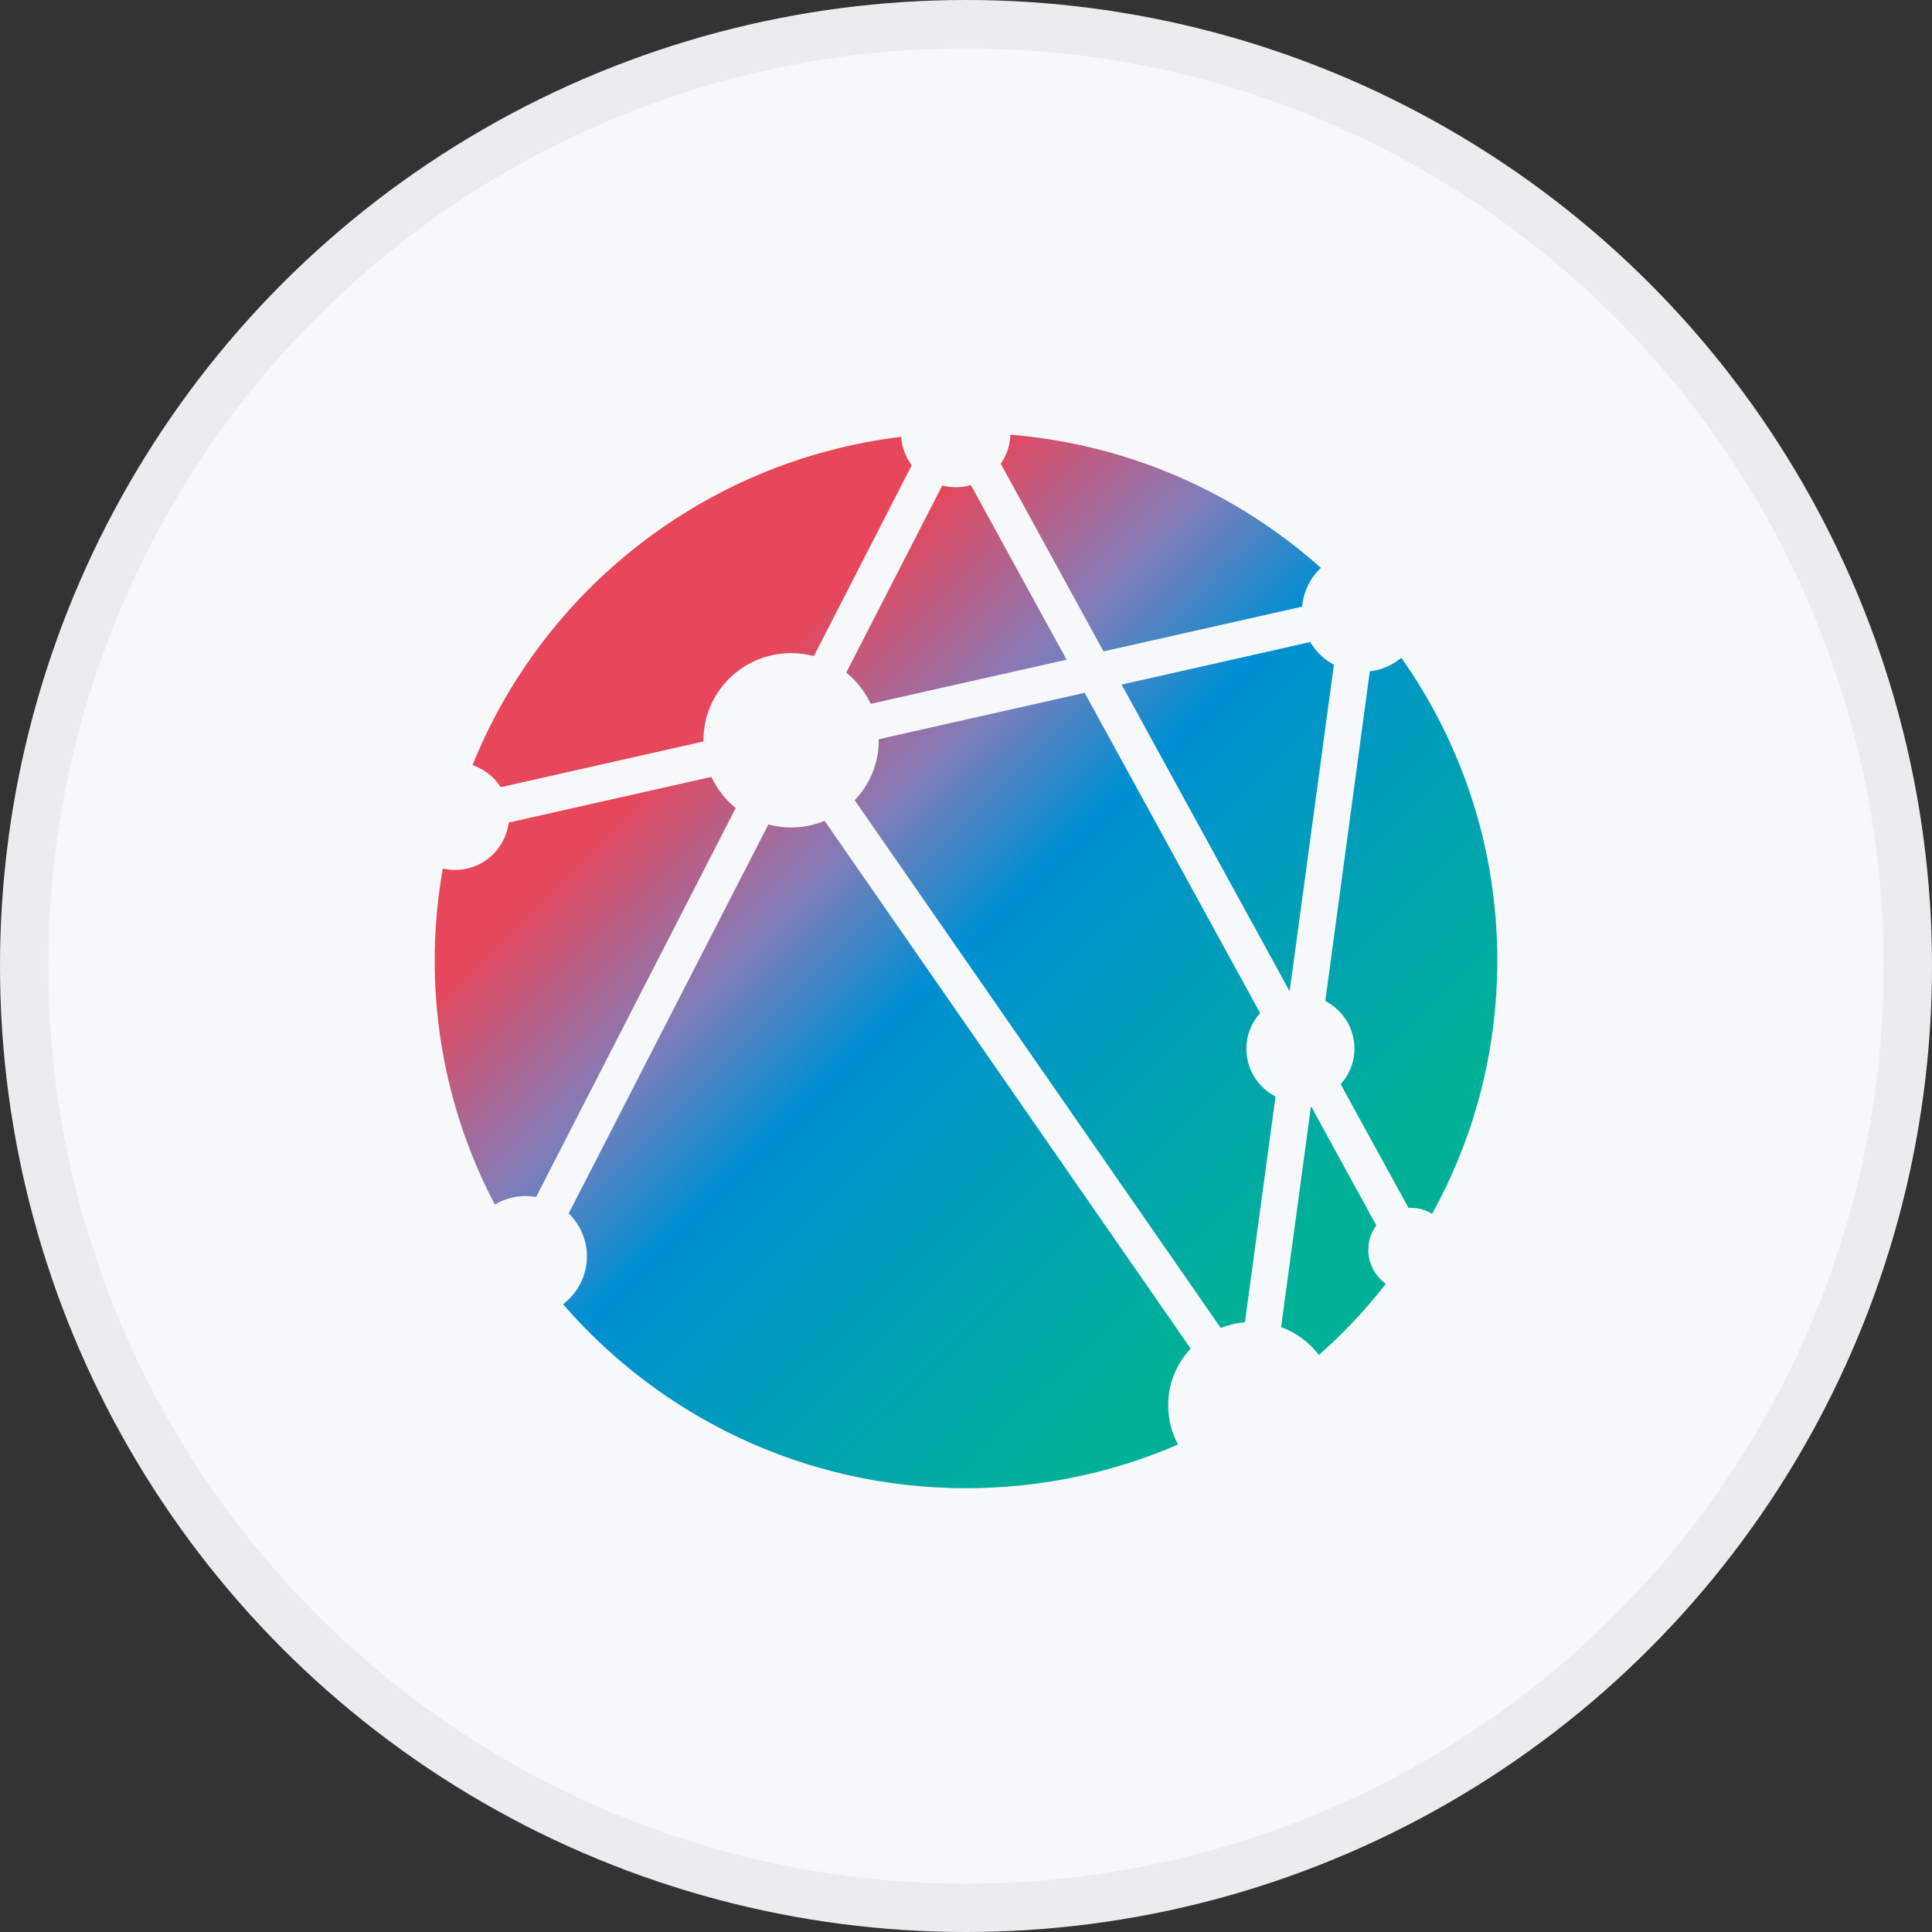 <svg width="40" height="40" viewBox="0 0 40 40" fill="none" xmlns="http://www.w3.org/2000/svg">
<rect x="0" y="0" width="40" height="40" fill="#333333" stroke="none"/>
<circle cx="20" cy="20" r="20" fill="#F6F8FA"/>
<path d="M27.617 13.763C27.413 13.653 27.244 13.491 27.128 13.293L23.222 14.173L26.701 20.524L27.617 13.763Z" fill="url(#paint0_linear_17714_28135)"/>
<path d="M26.959 12.559C26.986 12.245 27.13 11.962 27.348 11.757C25.613 10.21 23.381 9.201 20.918 9C20.911 9.223 20.839 9.43 20.72 9.602L22.847 13.486L26.962 12.559H26.959Z" fill="url(#paint1_linear_17714_28135)"/>
<path d="M18.026 14.572L22.082 13.658L20.101 10.043C20.002 10.072 19.897 10.088 19.787 10.088C19.691 10.088 19.599 10.074 19.509 10.052L17.521 13.925C17.734 14.097 17.907 14.318 18.026 14.569V14.572Z" fill="url(#paint2_linear_17714_28135)"/>
<path d="M25.805 21.712C25.805 21.429 25.912 21.171 26.089 20.974L22.457 14.344L18.194 15.305C18.194 15.305 18.194 15.32 18.194 15.329C18.194 15.809 18.004 16.245 17.696 16.568L25.275 27.495C25.432 27.433 25.6 27.391 25.775 27.377L26.408 22.702C26.049 22.517 25.805 22.145 25.805 21.717V21.712Z" fill="url(#paint3_linear_17714_28135)"/>
<path d="M29.012 13.62C28.83 13.769 28.608 13.87 28.361 13.899L27.439 20.725C27.798 20.91 28.043 21.282 28.043 21.71C28.043 21.993 27.935 22.251 27.758 22.448L29.16 25.006C29.174 25.006 29.189 25.006 29.203 25.006C29.367 25.006 29.519 25.053 29.651 25.131C30.511 23.573 31 21.786 31 19.885C31 17.553 30.264 15.392 29.012 13.618V13.62Z" fill="url(#paint4_linear_17714_28135)"/>
<path d="M24.186 29.093C24.186 28.639 24.363 28.229 24.651 27.921L17.072 16.994C16.857 17.083 16.623 17.132 16.376 17.132C16.215 17.132 16.058 17.11 15.908 17.07L11.775 25.122C12.006 25.349 12.152 25.664 12.152 26.011C12.152 26.415 11.957 26.773 11.658 27.003C13.675 29.334 16.666 30.812 20.002 30.812C21.563 30.812 23.046 30.489 24.39 29.907C24.26 29.664 24.186 29.388 24.186 29.093Z" fill="url(#paint5_linear_17714_28135)"/>
<path d="M28.33 25.875C28.33 25.686 28.39 25.512 28.494 25.369L27.143 22.902L26.524 27.476C26.838 27.591 27.107 27.792 27.307 28.053C27.814 27.605 28.278 27.112 28.693 26.58C28.474 26.421 28.328 26.165 28.328 25.875H28.33Z" fill="url(#paint6_linear_17714_28135)"/>
<path d="M10.369 16.297L14.564 15.351C14.564 15.351 14.564 15.336 14.564 15.327C14.564 14.331 15.376 13.522 16.381 13.522C16.543 13.522 16.7 13.544 16.85 13.584L18.876 9.633C18.751 9.466 18.672 9.265 18.656 9.044C14.609 9.535 11.244 12.207 9.783 15.842C10.025 15.924 10.232 16.085 10.367 16.297H10.369Z" fill="url(#paint7_linear_17714_28135)"/>
<path d="M10.893 24.763C10.965 24.763 11.033 24.77 11.1 24.781L15.232 16.729C15.019 16.557 14.847 16.337 14.728 16.085L10.532 17.03C10.465 17.583 9.994 18.011 9.42 18.011C9.334 18.011 9.249 17.999 9.168 17.982C9.058 18.601 9 19.238 9 19.887C9 21.71 9.451 23.428 10.245 24.939C10.434 24.828 10.653 24.761 10.889 24.761L10.893 24.763Z" fill="url(#paint8_linear_17714_28135)"/>
<circle cx="20" cy="20" r="19.5" stroke="black" stroke-opacity="0.05"/>
<defs>
<linearGradient id="paint0_linear_17714_28135" x1="17.227" y1="7.275" x2="32.809" y2="22.962" gradientUnits="userSpaceOnUse">
<stop offset="0.16" stop-color="#E8465A"/>
<stop offset="0.34" stop-color="#837CB9"/>
<stop offset="0.48" stop-color="#008FD3"/>
<stop offset="0.9" stop-color="#01B197"/>
</linearGradient>
<linearGradient id="paint1_linear_17714_28135" x1="18.472" y1="6.04" x2="34.055" y2="21.725" gradientUnits="userSpaceOnUse">
<stop offset="0.16" stop-color="#E8465A"/>
<stop offset="0.34" stop-color="#837CB9"/>
<stop offset="0.48" stop-color="#008FD3"/>
<stop offset="0.9" stop-color="#01B197"/>
</linearGradient>
<linearGradient id="paint2_linear_17714_28135" x1="15.612" y1="8.88" x2="31.194" y2="24.566" gradientUnits="userSpaceOnUse">
<stop offset="0.16" stop-color="#E8465A"/>
<stop offset="0.34" stop-color="#837CB9"/>
<stop offset="0.48" stop-color="#008FD3"/>
<stop offset="0.9" stop-color="#01B197"/>
</linearGradient>
<linearGradient id="paint3_linear_17714_28135" x1="13.68" y1="10.801" x2="29.261" y2="26.487" gradientUnits="userSpaceOnUse">
<stop offset="0.16" stop-color="#E8465A"/>
<stop offset="0.34" stop-color="#837CB9"/>
<stop offset="0.48" stop-color="#008FD3"/>
<stop offset="0.9" stop-color="#01B197"/>
</linearGradient>
<linearGradient id="paint4_linear_17714_28135" x1="17.097" y1="7.406" x2="32.679" y2="23.091" gradientUnits="userSpaceOnUse">
<stop offset="0.16" stop-color="#E8465A"/>
<stop offset="0.34" stop-color="#837CB9"/>
<stop offset="0.48" stop-color="#008FD3"/>
<stop offset="0.9" stop-color="#01B197"/>
</linearGradient>
<linearGradient id="paint5_linear_17714_28135" x1="8.374" y1="16.069" x2="23.956" y2="31.756" gradientUnits="userSpaceOnUse">
<stop offset="0.16" stop-color="#E8465A"/>
<stop offset="0.34" stop-color="#837CB9"/>
<stop offset="0.48" stop-color="#008FD3"/>
<stop offset="0.9" stop-color="#01B197"/>
</linearGradient>
<linearGradient id="paint6_linear_17714_28135" x1="13.013" y1="11.46" x2="28.596" y2="27.147" gradientUnits="userSpaceOnUse">
<stop offset="0.16" stop-color="#E8465A"/>
<stop offset="0.34" stop-color="#837CB9"/>
<stop offset="0.48" stop-color="#008FD3"/>
<stop offset="0.9" stop-color="#01B197"/>
</linearGradient>
<linearGradient id="paint7_linear_17714_28135" x1="13.124" y1="11.353" x2="28.704" y2="27.04" gradientUnits="userSpaceOnUse">
<stop offset="0.16" stop-color="#E8465A"/>
<stop offset="0.34" stop-color="#837CB9"/>
<stop offset="0.48" stop-color="#008FD3"/>
<stop offset="0.9" stop-color="#01B197"/>
</linearGradient>
<linearGradient id="paint8_linear_17714_28135" x1="8.197" y1="16.248" x2="23.777" y2="31.932" gradientUnits="userSpaceOnUse">
<stop offset="0.16" stop-color="#E8465A"/>
<stop offset="0.34" stop-color="#837CB9"/>
<stop offset="0.48" stop-color="#008FD3"/>
<stop offset="0.9" stop-color="#01B197"/>
</linearGradient>
</defs>
</svg>
